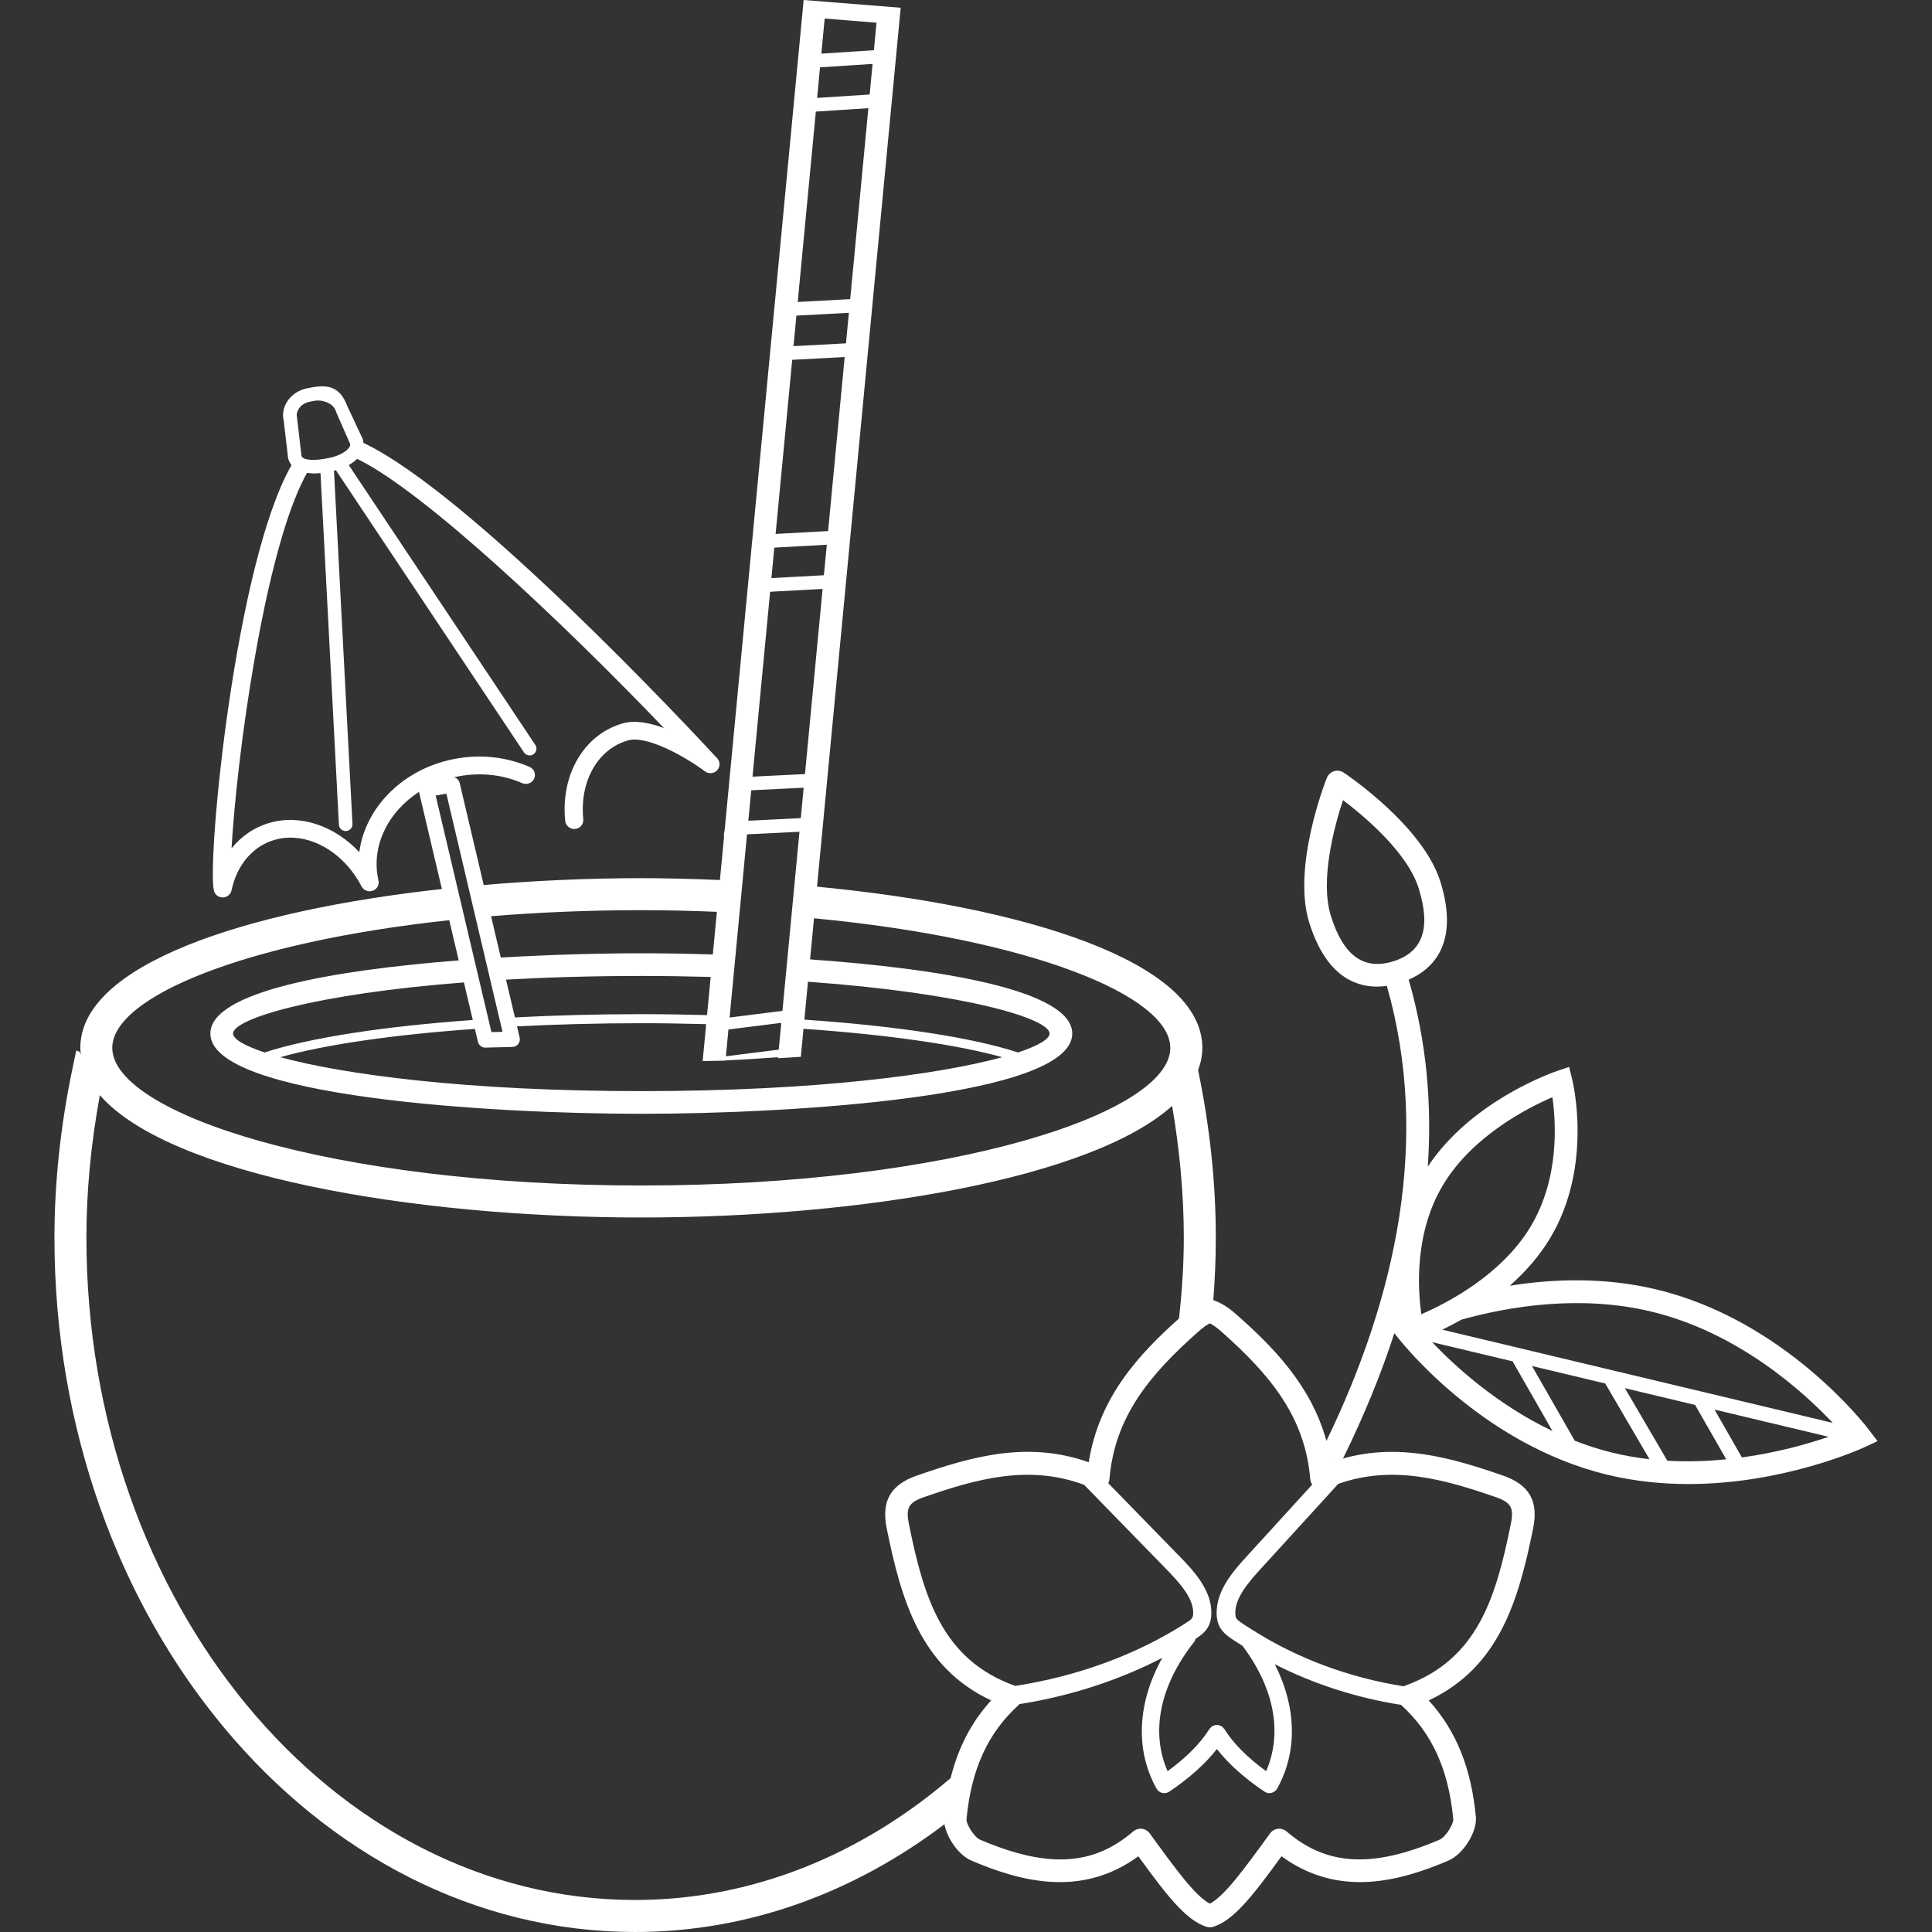 <?xml version="1.0" encoding="iso-8859-1"?>
<!-- Uploaded to: SVG Repo, www.svgrepo.com, Generator: SVG Repo Mixer Tools -->
<svg fill="#ffffff" height="800px" width="800px" version="1.1" id="Layer_1" xmlns="http://www.w3.org/2000/svg" xmlns:xlink="http://www.w3.org/1999/xlink" 
	 viewBox="0 0 241.572 241.572" xml:space="preserve">
<rect x="0" y="0" width="241.572" height="241.572" fill="#333333" stroke="none"/>
<g>
	<g>
		<path d="M233.7,178.8c-0.42-0.56-10.544-13.72-26.588-17.572c-6.547-1.569-12.968-1.321-18.338-0.464
			c1.88-1.656,3.665-3.635,5.063-5.972c5.364-8.968,2.84-19.452,2.732-19.892l-0.372-1.492l-1.456,0.488
			c-0.449,0.151-10.718,3.672-16.214,11.975c0.536-7.775-0.146-15.611-2.389-23.374c2.946-1.283,6.395-4.451,3.963-12.257
			c-2.172-6.96-11.688-13.368-12.092-13.636c-0.352-0.236-0.792-0.3-1.208-0.172c-0.408,0.128-0.736,0.432-0.896,0.832
			c-0.18,0.448-4.372,11.124-2.204,18.088c2.008,6.448,5.528,8.012,8.468,8.012c0.429,0,0.839-0.039,1.237-0.095
			c5.495,19.233,1.133,38.957-7.552,56.896c-1.952-7.047-6.772-11.837-11.3-15.842c-1-0.88-1.924-1.452-2.832-1.744
			c-0.004-0.001-0.007-0.001-0.011-0.002c0.193-2.578,0.311-5.184,0.311-7.822c0-6.829-0.745-13.875-2.216-20.949
			c0.339-0.899,0.532-1.826,0.532-2.787c-0.004-10.795-22.21-17.67-48.179-20.151L112.52,2.016l0.1-1.048L100.488,0l-9.867,103.669
			c-0.044,0.266-0.088,0.532-0.133,0.799l0.057-0.003l-0.53,5.571c-3.272-0.14-6.555-0.232-9.822-0.232
			c-6.59,0-13.24,0.3-19.71,0.854l-3.006-12.754c-0.083-0.367-0.364-0.635-0.715-0.716c2.899-0.665,5.899-0.421,8.527,0.732
			c0.572,0.252,1.248,0,1.5-0.56c0.256-0.56,0-1.216-0.572-1.468c-3.32-1.452-7.148-1.692-10.764-0.672
			c-5.804,1.636-9.864,6.224-10.528,11.332c-3.04-3.26-7.308-4.764-11.168-3.68c-1.916,0.54-3.56,1.656-4.804,3.204
			c0.308-5.48,1.296-14.64,2.896-23.78c2.171-12.407,4.528-19.629,6.543-23.167c0.269,0.039,0.55,0.067,0.857,0.067
			c0.261,0,0.536-0.014,0.825-0.044l2.303,43.956c0.024,0.452,0.4,0.804,0.848,0.804h0.044c0.468-0.024,0.828-0.424,0.804-0.896
			l-2.314-44.163c0.08-0.019,0.157-0.036,0.24-0.058L65.52,94.084c0.164,0.244,0.432,0.376,0.708,0.376
			c0.164,0,0.328-0.044,0.472-0.144c0.388-0.26,0.496-0.788,0.232-1.176L43.607,58.147c0.388-0.216,0.748-0.473,1.051-0.774
			c8.36,4.066,25.583,20.337,38.37,33.667c-1.764-0.664-3.608-1.02-5.128-0.6c-4.848,1.364-7.82,6.388-7.228,12.216
			c0.064,0.612,0.656,1.064,1.244,0.996c0.624-0.06,1.076-0.608,1.016-1.216c-0.484-4.74,1.82-8.792,5.592-9.856
			c2.344-0.672,7.144,2.02,9.62,3.868c0.468,0.348,1.124,0.292,1.524-0.136c0.4-0.424,0.4-1.076,0.008-1.5
			c-3.513-3.795-30.919-33.129-44.228-39.433c-0.016-0.152-0.039-0.306-0.084-0.471l-1.952-4.156
			c-0.888-2.396-2.388-2.688-4.452-2.308l-0.504,0.096c-1.072,0.204-1.996,0.808-2.544,1.66c-0.48,0.752-0.632,1.632-0.44,2.368
			l0.552,4.724c0.083,0.332,0.23,0.619,0.427,0.866c-7.036,12.273-10.565,49.189-9.715,53.174c0.108,0.516,0.572,0.884,1.108,0.884
			c0.536,0,1-0.372,1.108-0.888c0.668-3.192,2.696-5.56,5.424-6.324c3.948-1.108,8.5,1.344,10.832,5.832
			c0.26,0.504,0.856,0.732,1.396,0.54c0.54-0.188,0.848-0.744,0.72-1.288c-0.974-4.221,1.16-8.547,5.066-11.071l2.863,12.142
			c-24.671,2.709-45.209,9.475-45.209,19.861c0,0.296,0.039,0.586,0.072,0.876c-0.053-0.13-0.11-0.259-0.156-0.392l-0.424-0.156
			l-0.476,2.276c-1.496,7.144-2.252,14.252-2.252,21.132c0,47.872,32.572,86.816,72.608,86.816c14.223,0,27.467-4.98,38.677-13.473
			c0.316,1.768,1.802,3.877,3.359,4.541c5.996,2.556,13.696,4.728,20.88-0.536c3.612,4.96,5.936,7.968,8.504,8.812
			c0.144,0.048,0.292,0.072,0.444,0.072c0.148,0,0.3-0.028,0.452-0.072c2.568-0.848,4.896-3.856,8.504-8.812
			c7.196,5.26,14.888,3.088,20.88,0.536c1.84-0.784,3.604-3.592,3.424-5.464c-0.58-6.112-2.472-10.8-5.896-14.56
			c8.828-4.148,11.232-12.528,13.052-21.492c0.7-3.436-0.464-5.48-3.78-6.628c-6.53-2.264-13.001-4.092-20.018-2.121
			c0.044-0.063,0.088-0.126,0.126-0.203c2.47-5.039,4.614-10.213,6.323-15.476l0.109,0.144c0.42,0.56,10.544,13.724,26.588,17.572
			c3.432,0.824,6.836,1.148,10.076,1.148c11.888,0,21.536-4.384,22.048-4.62l1.596-0.74L233.7,178.8z M37.348,51.124
			c0.292-0.46,0.812-0.788,1.424-0.904l0.504-0.096c0.156-0.032,0.308-0.044,0.464-0.044c1,0,2.048,0.492,2.3,1.46l1.732,3.952
			c0.024,0.096,0.036,0.228-0.096,0.436c-0.352,0.556-1.432,1.128-2.508,1.328l-0.504,0.096c-1.364,0.26-2.816,0.212-2.968-0.36
			l-0.552-4.724C37.02,51.776,37.188,51.372,37.348,51.124z M152.668,166.456c6.24,5.512,10.524,10.768,11.164,18.5
			c0.019,0.246,0.107,0.476,0.243,0.674l-8.135,8.918c-1.624,1.78-3.852,4.22-3.816,7.188c0.008,0.74,0.168,1.352,0.496,1.872
			c0.376,0.592,0.92,0.992,1.448,1.352c0.419,0.285,0.856,0.548,1.286,0.821c3.986,5.307,5.041,10.924,2.958,15.679
			c-2.312-1.672-4.14-3.512-5.216-5.26c-0.012-0.019-0.031-0.029-0.044-0.047c-0.006-0.009-0.016-0.015-0.023-0.024
			c-0.084-0.112-0.181-0.207-0.295-0.279c-0.001-0.001-0.002-0.002-0.003-0.003c-0.006-0.004-0.014-0.004-0.02-0.008
			c-0.116-0.069-0.238-0.118-0.369-0.141c-0.042-0.008-0.082-0.002-0.124-0.005c-0.096-0.006-0.191-0.009-0.287,0.011
			c-0.066,0.013-0.124,0.045-0.187,0.07c-0.057,0.024-0.118,0.031-0.173,0.065c-0.011,0.007-0.017,0.019-0.028,0.027
			c-0.062,0.042-0.11,0.101-0.164,0.155c-0.049,0.05-0.103,0.095-0.141,0.152c-0.008,0.012-0.02,0.018-0.028,0.03
			c-1.08,1.748-2.908,3.588-5.22,5.26c-2.144-4.896-0.972-10.712,3.312-16.152c0.098-0.124,0.163-0.263,0.201-0.407
			c0.524-0.339,1.055-0.717,1.427-1.273c0.356-0.528,0.532-1.156,0.536-1.904c0.04-3-2.344-5.448-4.084-7.236l-8.807-9.036
			c0.077-0.156,0.133-0.323,0.147-0.5c0.644-7.732,4.928-12.988,11.168-18.5c0.512-0.456,0.972-0.78,1.388-0.992
			C151.696,165.676,152.156,166.004,152.668,166.456z M126.934,210.801c-0.009-0.003-0.017-0.01-0.026-0.013
			c-9.128-3.272-11.408-11.096-13.26-20.224c-0.412-2.04-0.036-2.704,1.932-3.384c6.579-2.281,13.074-4.087,19.972-1.525
			l10.228,10.493c1.816,1.864,3.44,3.692,3.416,5.556c-0.004,0.276-0.048,0.472-0.136,0.604c-0.16,0.236-0.596,0.512-0.856,0.68
			C142.039,206.924,134.697,209.607,126.934,210.801z M59.116,127.537c-11.113,0.798-20.401,2.217-26.026,4.06
			c-2.606-0.865-3.949-1.701-3.949-2.366c0-1.825,10.05-4.932,28.868-6.393L59.116,127.537z M59.378,128.65l0.378,1.602
			c0.1,0.436,0.492,0.744,0.936,0.744c0.008,0,0.012,0,0.02-0.004l3.352-0.084c0.292-0.008,0.564-0.144,0.74-0.376
			c0.176-0.228,0.24-0.528,0.172-0.808l-0.328-1.39c4.949-0.251,10.163-0.394,15.54-0.394c2.746,0,5.445,0.047,8.111,0.119
			l-0.439,4.613c0.442,0,0.883-0.016,1.324-0.024c0,0,0,0,0,0c0.003,0,0.006,0,0.008,0c0.506-0.01,1.012-0.013,1.52-0.028
			l0.003-0.028c2.19-0.088,4.377-0.249,6.565-0.398l-0.012,0.126c0.956-0.06,1.912-0.116,2.864-0.176l0.334-3.506
			c10.299,0.715,19.115,1.955,24.848,3.552c-7.79,2.132-23.121,4.242-45.125,4.242c-22.012,0-37.344-2.112-45.133-4.244
			C40.714,130.595,49.282,129.369,59.378,128.65z M97.37,131.244l-6.607,0.832l0.319-3.35l6.607-0.83L97.37,131.244z
			 M88.407,126.925c-2.692-0.07-5.425-0.117-8.219-0.117c-5.465,0-10.771,0.145-15.803,0.407l-1.114-4.725
			c5.107-0.287,10.736-0.459,16.913-0.459c3.034,0,5.907,0.048,8.677,0.125L88.407,126.925z M127.285,131.598
			c-5.747-1.887-15.275-3.32-26.71-4.105l0.451-4.74c19.66,1.415,30.21,4.616,30.21,6.479
			C131.236,129.897,129.892,130.733,127.285,131.598z M108.579,13.526l-2.273,23.878l-6.562,0.352l2.266-23.802L108.579,13.526z
			 M102.171,12.244l0.364-3.825l6.57-0.429l-0.364,3.825L102.171,12.244z M106.142,39.114l-0.363,3.817l-6.562,0.351l0.363-3.817
			L106.142,39.114z M105.616,44.641l-2.072,21.762l-6.563,0.361l2.073-21.772L105.616,44.641z M103.381,68.113l-0.363,3.812
			l-6.563,0.36l0.363-3.812L103.381,68.113z M102.856,73.634l-2.205,23.154l-6.559,0.322l2.201-23.117L102.856,73.634z
			 M100.489,98.493l-0.362,3.806l-6.558,0.321l0.362-3.805L100.489,98.493z M109.596,2.84l-0.327,3.439l-6.57,0.428l0.418-4.387
			L109.596,2.84z M99.964,104.003l-2.132,22.394l-6.607,0.831l2.18-22.904L99.964,104.003z M80.188,113.804
			c3.248,0,6.381,0.083,9.448,0.209l-0.508,5.333c-3.214-0.099-6.264-0.15-8.94-0.15c-4.994,0-11.185,0.161-17.567,0.535
			l-1.218-5.17C67.279,114.083,73.548,113.804,80.188,113.804z M55.812,99.24l7.02,29.776l-1.384,0.036l-6.972-29.576L55.812,99.24z
			 M56.173,115.06l1.185,5.026c-15.761,1.229-31.055,3.915-31.055,9.145c0,7.94,35.248,10.036,53.884,10.036
			c18.636,0,53.884-2.096,53.884-10.036c-0.004-5.423-16.425-8.109-32.78-9.272l0.489-5.14c27.03,2.566,44.551,9.669,44.551,16.2
			c0,8.14-27.168,17.212-66.148,17.212c-38.98,0-66.144-9.072-66.144-17.212C14.04,124.686,30.523,117.811,56.173,115.06z
			 M118.858,222.333c-11.161,9.552-24.744,15.235-39.446,15.235c-37.832,0-68.608-37.152-68.608-82.816
			c0-5.803,0.571-11.786,1.683-17.817c8.657,9.976,38.94,15.297,67.701,15.297c27.441,0,56.264-4.846,66.372-13.955
			c0.951,5.567,1.46,11.096,1.46,16.475c0,3.43-0.236,6.788-0.595,10.103c-4.904,4.39-9.994,9.758-11.293,17.981
			c-7.588-2.688-14.496-0.76-21.472,1.66c-3.316,1.148-4.484,3.192-3.784,6.628c1.82,8.968,4.224,17.348,13.052,21.492
			C121.472,215.313,119.819,218.497,118.858,222.333z M181.712,227.448c0.06,0.612-0.956,2.26-1.716,2.584
			c-8.388,3.58-14.108,3.276-19.124-1.032c-0.3-0.256-0.68-0.372-1.088-0.332c-0.392,0.048-0.748,0.256-0.98,0.576
			c-3.256,4.48-5.676,7.812-7.524,8.788c-1.848-0.976-4.268-4.308-7.524-8.792c-0.232-0.32-0.588-0.528-0.984-0.576
			c-0.056-0.004-0.108-0.008-0.164-0.008c-0.336,0-0.664,0.12-0.924,0.348c-5.012,4.308-10.724,4.616-19.124,1.032
			c-0.756-0.32-1.772-1.968-1.712-2.584c0.596-6.24,2.672-10.776,6.536-14.28c0.031-0.028,0.052-0.064,0.079-0.095
			c6.36-0.998,12.439-2.975,17.87-5.786c-3.117,5.589-3.434,11.497-0.722,16.353c0.152,0.272,0.404,0.464,0.704,0.536
			c0.084,0.02,0.172,0.032,0.26,0.032c0.216,0,0.428-0.06,0.604-0.176c2.468-1.638,4.533-3.494,5.976-5.342
			c1.444,1.846,3.504,3.699,5.968,5.334c0.18,0.12,0.392,0.184,0.608,0.184c0.088,0,0.172-0.012,0.256-0.036
			c0.3-0.072,0.552-0.268,0.704-0.536c2.582-4.626,2.417-10.201-0.292-15.545c4.857,2.469,10.209,4.201,15.778,5.076
			C179.041,216.675,181.116,221.21,181.712,227.448z M186.98,187.18c1.964,0.68,2.344,1.344,1.928,3.384
			c-1.852,9.128-4.128,16.952-13.256,20.22c-0.047,0.017-0.086,0.046-0.13,0.067c-6.876-1.082-13.402-3.529-18.993-7.096
			c-0.071-0.055-0.141-0.105-0.221-0.141c-0.311-0.201-0.631-0.39-0.935-0.598c-0.256-0.172-0.636-0.432-0.78-0.66
			c-0.088-0.14-0.132-0.348-0.136-0.64c-0.02-1.884,1.5-3.712,3.2-5.572l9.677-10.608
			C174.112,183.153,180.501,184.939,186.98,187.18z M166.44,182.836c-0.002-0.014-0.005-0.026-0.008-0.04
			c0.023,0.009,0.046,0.013,0.069,0.021C166.481,182.824,166.46,182.829,166.44,182.836z M217.804,182.235l-3.428-5.987
			l14.267,3.405C226.106,180.523,222.294,181.615,217.804,182.235z M206.452,163.992c10.84,2.599,18.976,9.964,22.716,13.922
			l-16.374-3.908c-0.013-0.004-0.026-0.006-0.039-0.009l-32.418-7.738c0.731-0.349,1.549-0.768,2.422-1.261
			C188.575,163.381,197.502,161.844,206.452,163.992z M194.108,137.192c0.448,3.1,0.904,10.112-2.708,16.148
			c-3.672,6.14-10.604,9.66-13.68,10.984c-0.444-3.104-0.892-10.132,2.704-16.144C184.096,142.04,191.032,138.516,194.108,137.192z
			 M166.408,114.512c-1.404-4.5,0.472-11.304,1.516-14.468c2.656,2.008,8.064,6.536,9.468,11.044c1.556,4.98,0.512,7.96-3.184,9.112
			C170.508,121.348,167.956,119.488,166.408,114.512z M179.069,167.82l10.103,2.411c0.018,0.049,0.022,0.101,0.049,0.148
			l4.897,8.554C187.141,175.608,181.891,170.797,179.069,167.82z M196.901,180.141l-5.347-9.34l9.158,2.186l5.537,9.47
			c-1.504-0.171-3.025-0.43-4.545-0.796C200.035,181.26,198.437,180.738,196.901,180.141z M208.481,182.647l-5.305-9.073
			l8.775,2.094l3.892,6.798C213.506,182.701,211.033,182.796,208.481,182.647z"/>
	</g>
</g>
</svg>